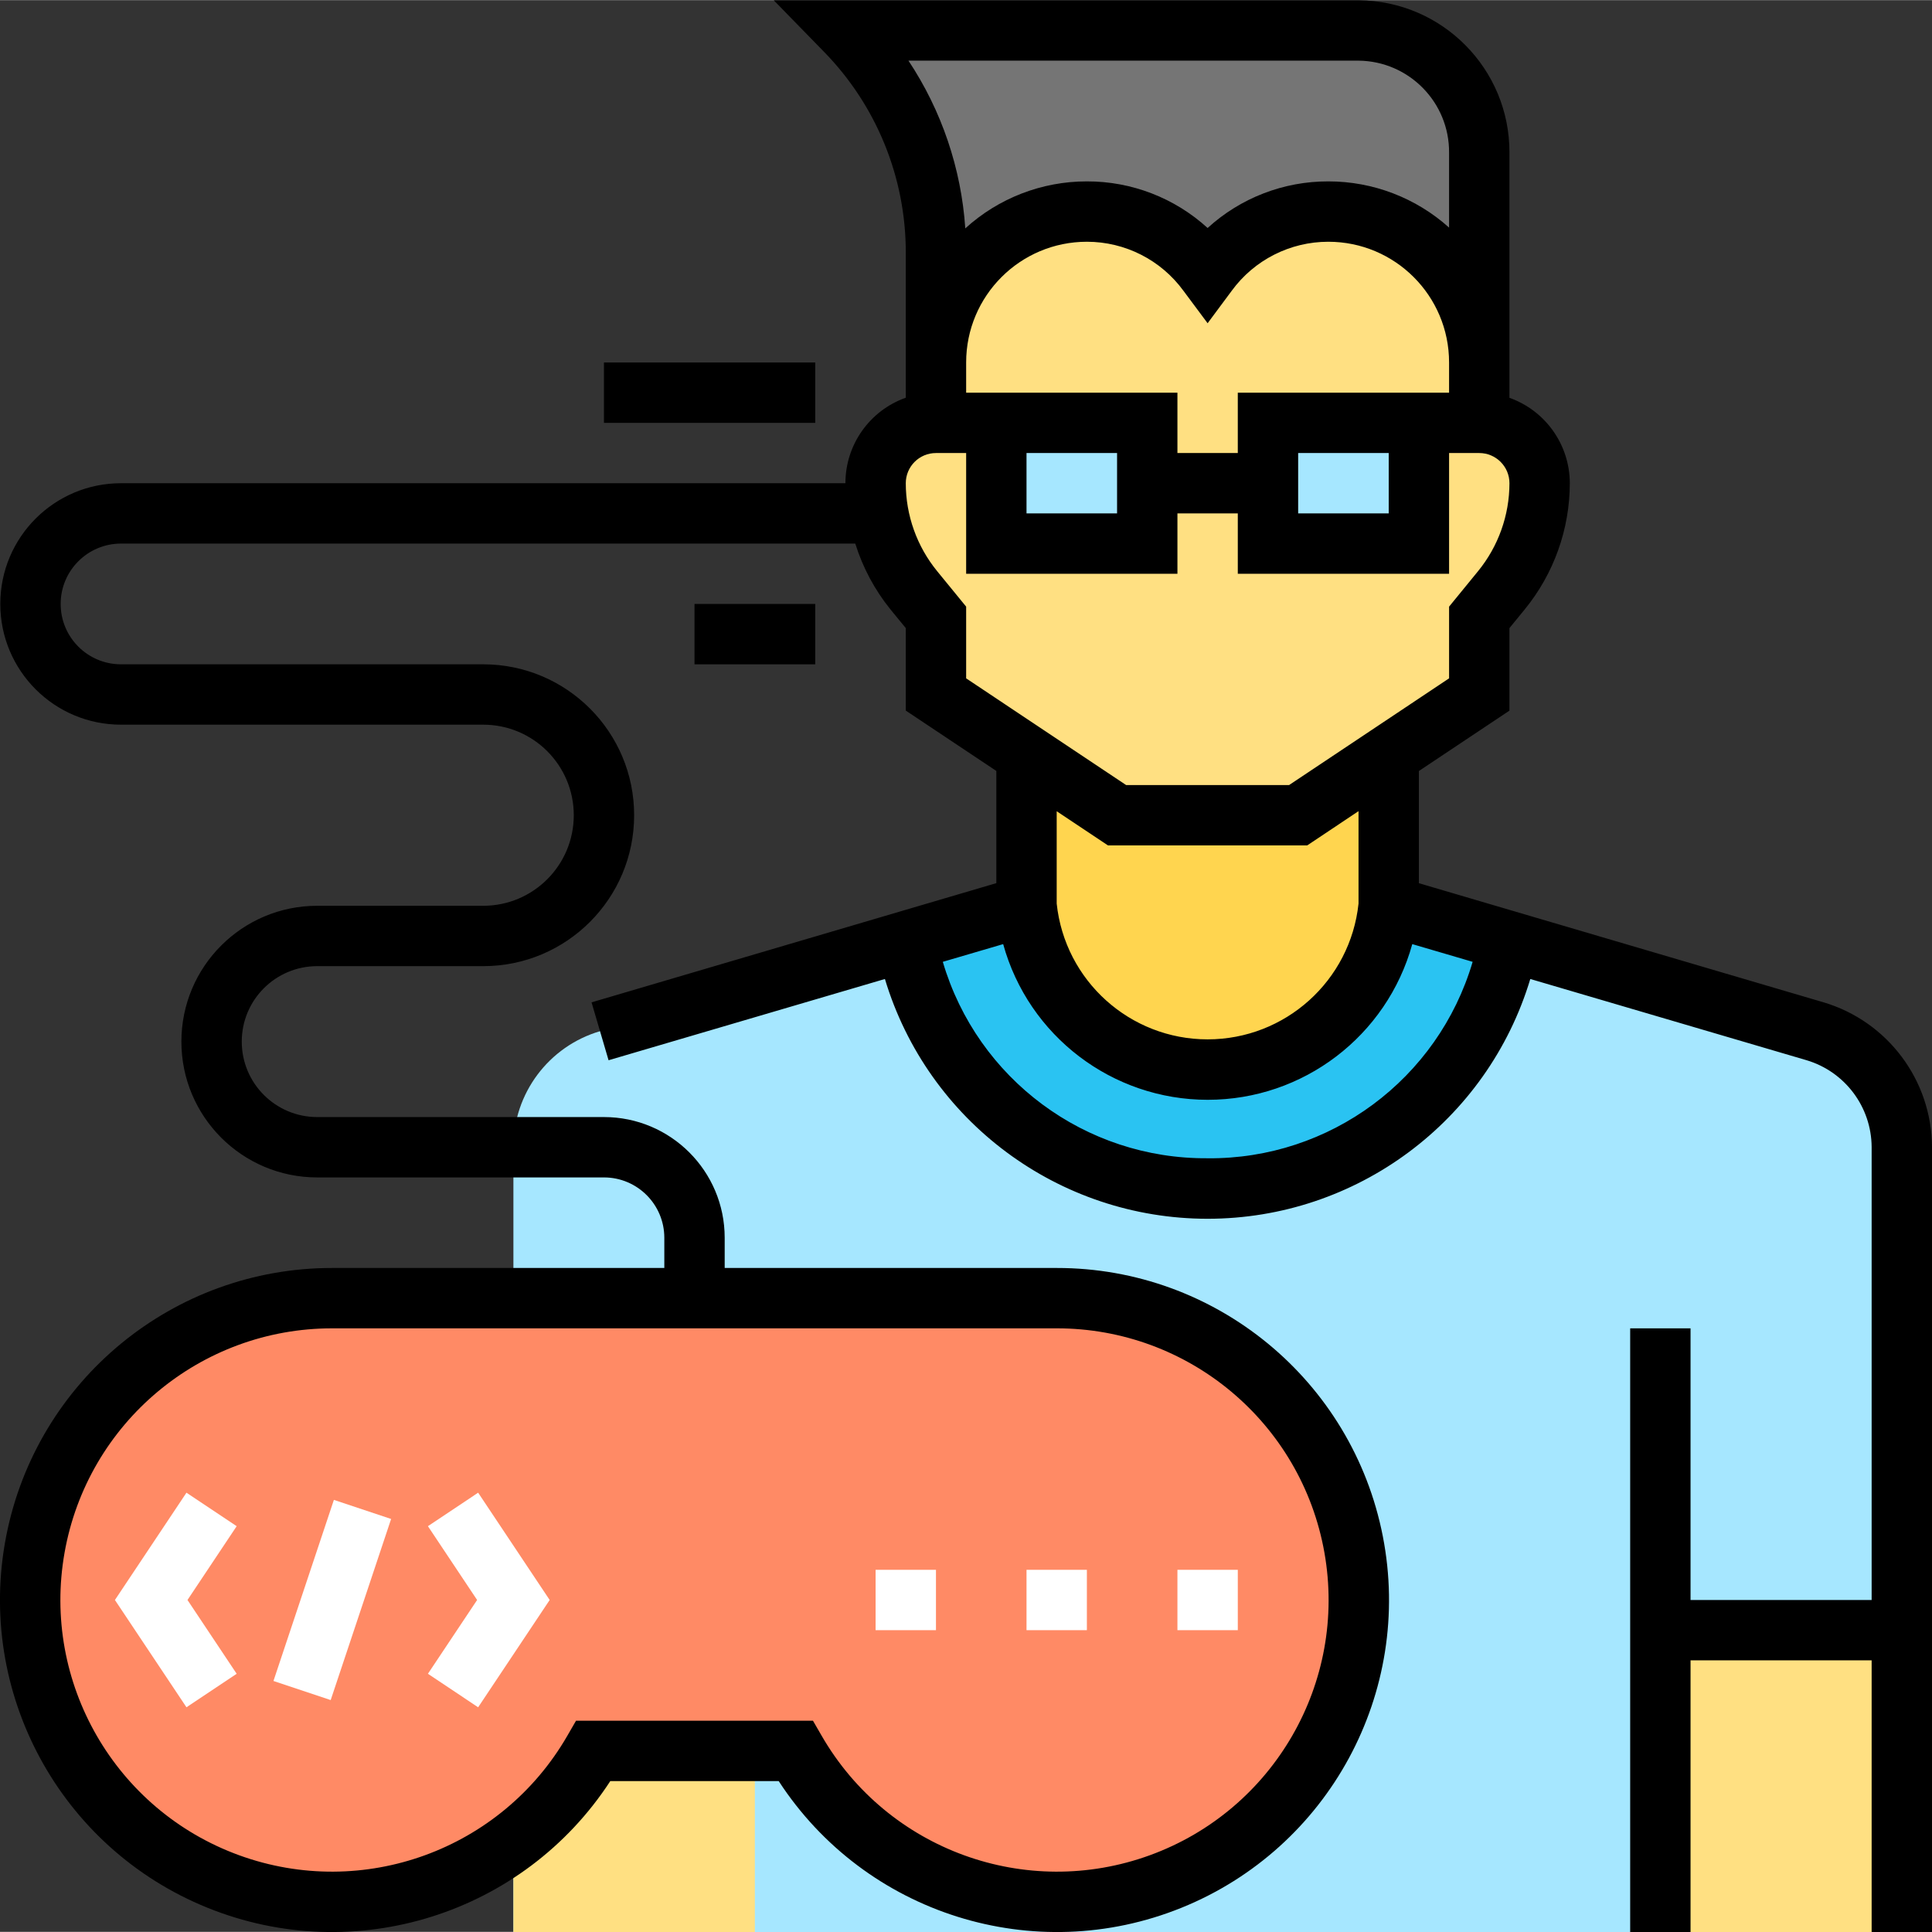 <svg height="512pt" viewBox="0 0 512.076 512" width="512pt" xmlns="http://www.w3.org/2000/svg"><rect x="0" y="0" width="512.076" height="512" fill="#333333" stroke="none"/><path d="m136.078 512.039v-208.059c-.004-14.195 9.348-26.695 22.965-30.703l113.035-33.238h96l113.031 33.238c13.617 4.008 22.969 16.508 22.969 30.703v208.059zm0 0" fill="#a6e7ff"/><path d="m440.078 432.039h64v80h-64zm0 0" fill="#ffe082"/><path d="m136.078 432.039h64v80h-64zm0 0" fill="#ffe082"/><path d="m280.078 344.039c38.832-.035 72.082 27.82 78.848 66.059 6.766 38.238-14.902 75.816-51.391 89.109-36.488 13.289-77.25-1.539-96.668-35.168h-53.598c-19.418 33.633-60.184 48.461-96.672 35.164-36.488-13.297-58.156-50.875-51.387-89.117 6.773-38.238 40.031-66.09 78.867-66.047zm0 0" fill="#ff8a65"/><path d="m320.078 314.965c38.895.172 72.395-27.395 79.711-65.598l-31.711-9.328h-96l-31.715 9.328c7.316 38.203 40.816 65.77 79.715 65.598zm0 0" fill="#2ac3f2"/><path d="m272.078 192.039v48c2.469 24.656 23.219 43.434 48 43.434 24.777 0 45.531-18.777 48-43.434v-48zm0 0" fill="#ffd54f"/><path d="m392.078 48.039v64c8.836 0 16 7.164 16 16 0 10.348-3.578 20.375-10.129 28.383l-5.871 7.199v20.418l-48 32h-48l-48-32v-20.441l-5.875-7.199c-6.547-8-10.125-18.023-10.125-28.359 0-8.836 7.16-16 16-16v-64zm0 0" fill="#ffe082"/><path d="m248.078 96.039c-.043-17.25 11.004-32.57 27.379-37.98 16.379-5.41 34.379.316 44.621 14.195 10.238-13.879 28.238-19.605 44.617-14.195 16.375 5.41 27.422 20.73 27.383 37.98v-55.594c.109-17.785-14.215-32.293-32-32.406h-136c15.383 15.758 23.996 36.91 24 58.934zm0 0" fill="#757575"/><path d="m264.078 112.039h40v32h-40zm0 0" fill="#a6e7ff"/><path d="m336.078 112.039h40v32h-40zm0 0" fill="#a6e7ff"/><g fill="#fff"><path d="m49.422 452.477-18.961-28.438 18.961-28.441 13.309 8.879-13.039 19.562 13.039 19.559zm0 0"/><path d="m126.73 452.477-13.309-8.879 13.039-19.559-13.039-19.562 13.309-8.879 18.961 28.441zm0 0"/><path d="m72.48 445.504 16.016-47.996 15.168 5.062-16.016 47.996zm0 0"/><path d="m272.078 416.039h16v16h-16zm0 0"/><path d="m312.078 416.039h16v16h-16zm0 0"/><path d="m232.078 416.039h16v16h-16zm0 0"/></g><path d="m483.363 265.637-107.285-31.582v-29.738l24-16v-21.879l4.055-4.961c7.711-9.438 11.93-21.25 11.945-33.438-.016-10.168-6.422-19.23-16-22.633v-64.961c.086-22.195-17.809-40.27-40-40.406h-154.992l13.262 13.598c13.961 14.242 21.762 33.398 21.73 53.336v38.402c-9.594 3.406-16.004 12.484-16 22.664h-192c-17.676 0-32 14.324-32 32 0 17.672 14.324 32 32 32h96c13.254 0 24 10.746 24 24 0 13.254-10.746 24-24 24h-44c-19.883 0-36 16.117-36 36 0 19.883 16.117 36 36 36h76c8.836 0 16 7.164 16 16v8h-88c-42.129-.039-78.371 29.785-86.445 71.129-8.074 41.344 14.281 82.613 53.324 98.43 39.043 15.82 83.82 1.746 106.801-33.559h44.637c22.98 35.305 67.758 49.379 106.801 33.559 39.043-15.816 61.402-57.086 53.324-98.43-8.074-41.344-44.316-71.168-86.441-71.129h-88v-8c0-17.676-14.328-32-32-32h-76c-11.047 0-20-8.957-20-20 0-11.047 8.953-20 20-20h44c22.09 0 40-17.91 40-40 0-22.094-17.91-40-40-40h-96c-8.84 0-16-7.164-16-16 0-8.836 7.16-16 16-16h194.613c1.98 6.352 5.145 12.27 9.32 17.445l4.066 4.953v21.863l24 16v29.738l-107.289 31.598 4.512 15.344 73.246-21.535c11.371 37.73 46.125 63.551 85.531 63.551 39.402 0 74.156-25.82 85.527-63.551l73.246 21.535c10.176 3.047 17.164 12.383 17.227 23v120.059h-48v-72h-16v160h16v-72h48v72h16v-208.059c-.09-17.707-11.746-33.273-28.715-38.344zm-203.285 86.402c34.949-.031 64.871 25.039 70.961 59.453 6.09 34.414-13.414 68.234-46.25 80.195-32.84 11.965-69.527-1.383-87-31.648l-2.312-4h-62.801l-2.312 4c-17.473 30.266-54.16 43.613-87 31.648-32.836-11.961-52.34-45.781-46.25-80.195 6.09-34.414 36.012-59.484 70.965-59.453zm80-336c13.359.125 24.098 11.047 24 24.406v19.84c-8.789-7.891-20.188-12.254-32-12.246-11.84-.031-23.254 4.375-32 12.352-8.746-7.977-20.164-12.383-32-12.352-11.922-.012-23.414 4.434-32.227 12.457-1.074-15.879-6.266-31.199-15.062-44.457zm-32 88v16h-16v-16h-56v-8c0-17.676 14.324-32 32-32 10.117-.004 19.633 4.824 25.598 13l6.402 8.598 6.398-8.613c5.969-8.168 15.484-12.992 25.602-12.984 17.672 0 32 14.324 32 32v8zm40 16v16h-24v-16zm-72 0v16h-24v-16zm-40 59.719v-19.008l-7.684-9.398c-5.375-6.582-8.312-14.816-8.316-23.312 0-4.418 3.578-8 8-8h8v32h56v-16h16v16h56v-32h8c4.418 0 8 3.582 8 8-.008 8.5-2.949 16.738-8.328 23.32l-7.672 9.391v19.008l-42.402 28.281h-43.199zm104 35.199v24.504c-2.172 20.461-19.426 35.984-40 35.984s-37.832-15.523-40-35.984v-24.48l13.598 9.059h52.801zm-40 92c-32.395.254-61.031-20.988-70.188-52.062l16-4.695c6.738 24.379 28.922 41.266 54.219 41.266 25.293 0 47.477-16.887 54.215-41.266l16 4.695c-9.156 31.098-37.828 52.352-70.246 52.07zm0 0"/><path d="m160.078 96.039h56v16h-56zm0 0"/><path d="m184.078 160.039h32v16h-32zm0 0"/></svg>